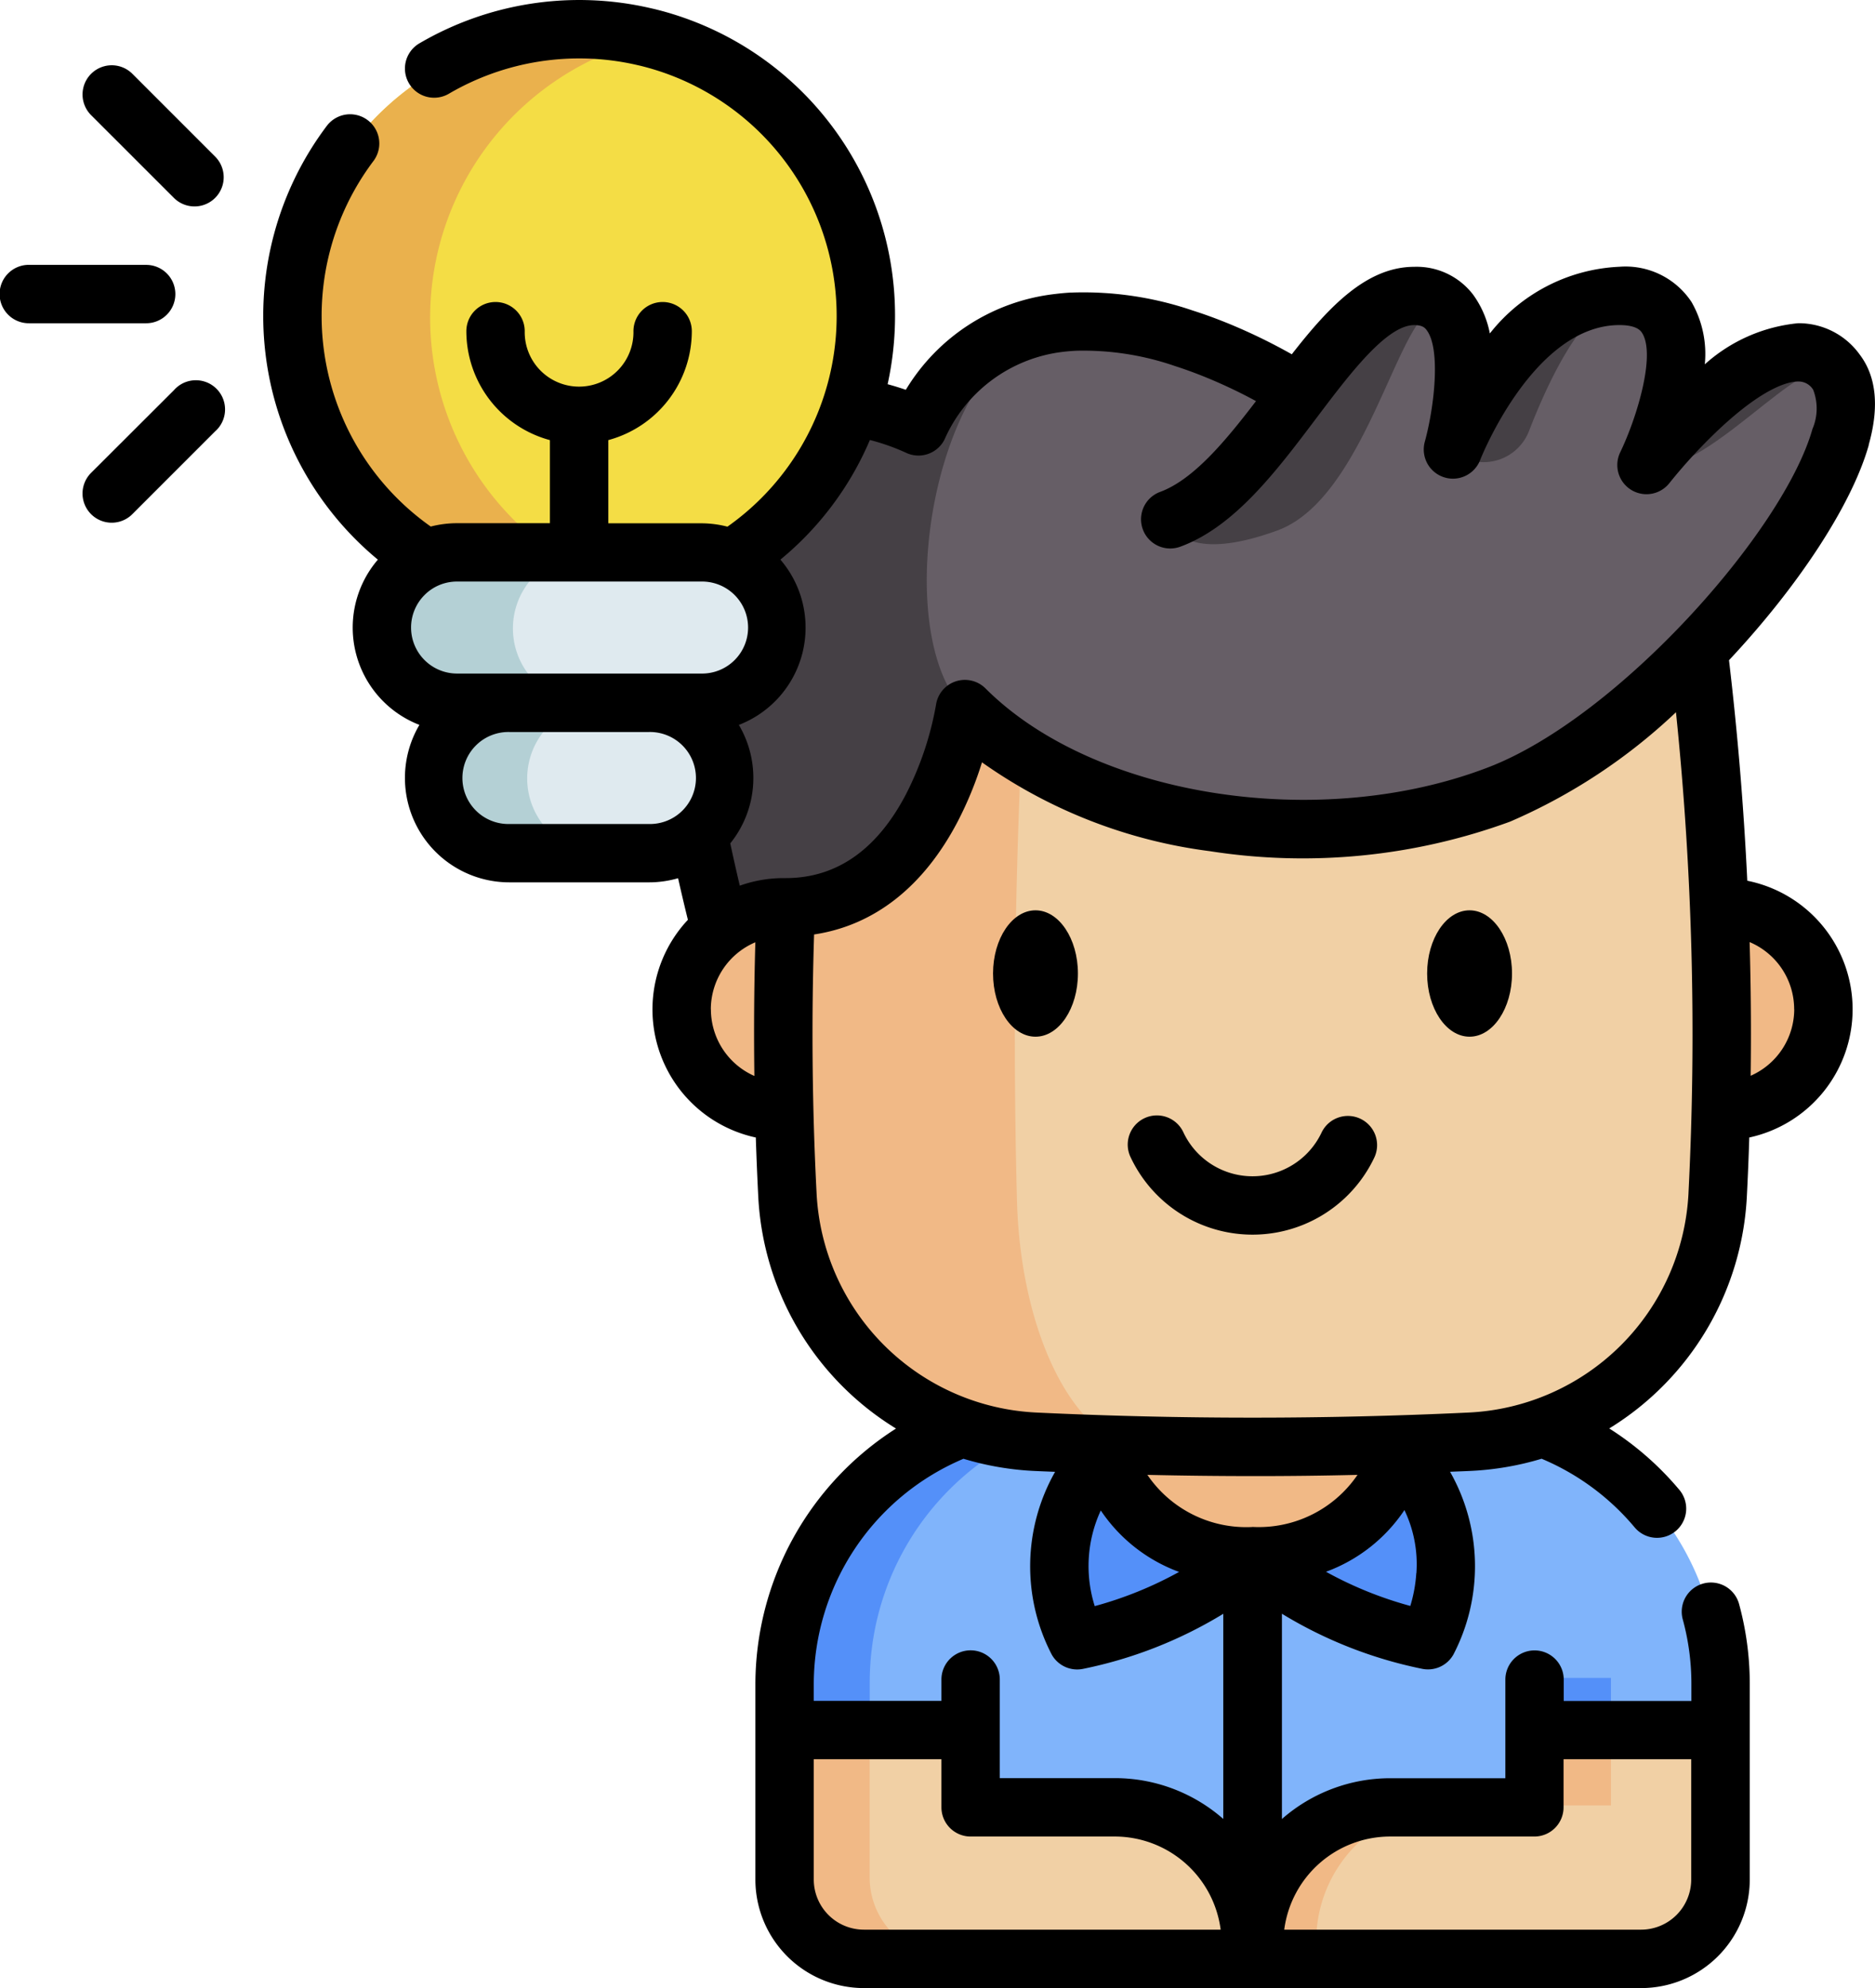 <svg xmlns="http://www.w3.org/2000/svg" width="94" height="99.642" viewBox="0 0 94 99.642">
  <g id="idea" transform="translate(-14.496)">
    <g id="Grupo_877843" data-name="Grupo 877843" transform="translate(29.234 1.577)">
      <path id="Trazado_619008" data-name="Trazado 619008" d="M249.847,363.056H230.36A13.661,13.661,0,0,0,216.7,376.717V386.5a3.966,3.966,0,0,0,3.966,3.966h38.878a3.966,3.966,0,0,0,3.966-3.966v-9.783A13.661,13.661,0,0,0,249.847,363.056Z" transform="translate(-192.085 -293.978)" fill="#80b4fb"/>
      <path id="Trazado_619009" data-name="Trazado 619009" d="M220.95,376.721V386.5a3.966,3.966,0,0,0,3.967,3.965h-4.251A3.965,3.965,0,0,1,216.7,386.5v-9.784a13.66,13.66,0,0,1,13.662-13.66h4.251A13.66,13.66,0,0,0,220.95,376.721Z" transform="translate(-192.085 -293.982)" fill="#5490f9"/>
      <path id="Trazado_619010" data-name="Trazado 619010" d="M304.165,372.343a8.17,8.17,0,0,1,1.682,9.669,18.859,18.859,0,0,1-8.766-4.2,18.855,18.855,0,0,1-8.766,4.2A8.17,8.17,0,0,1,290,372.343" transform="translate(-249.04 -301.457)" fill="#5490f9"/>
      <path id="Trazado_619011" data-name="Trazado 619011" d="M314.728,371.781c0,.036,0,.073,0,.109,0,3.018-3.17,5.464-7.082,5.464s-7.084-2.447-7.084-5.464c0-.036,0-.073,0-.109" transform="translate(-259.63 -301.004)" fill="#f1b986"/>
      <path id="Trazado_619012" data-name="Trazado 619012" d="M226.008,445.11v3.864h7.211a6.8,6.8,0,0,1,6.8,6.8v.778H220.665a3.966,3.966,0,0,1-3.966-3.966V445.11h9.309Z" transform="translate(-192.085 -360.063)" fill="#f1d0a5"/>
      <path id="Trazado_619013" data-name="Trazado 619013" d="M220.653,456.552H224.9a3.966,3.966,0,0,1-3.954-3.965v-7.475H216.7v7.475A3.965,3.965,0,0,0,220.653,456.552Z" transform="translate(-192.085 -360.064)" fill="#f1b986"/>
      <path id="Trazado_619014" data-name="Trazado 619014" d="M351.414,445.11v3.864H344.2a6.8,6.8,0,0,0-6.8,6.8v.778h19.352a3.966,3.966,0,0,0,3.966-3.966V445.11h-9.309Z" transform="translate(-289.3 -360.063)" fill="#f1d0a5"/>
      <path id="Trazado_619015" data-name="Trazado 619015" d="M409.39,444.858H413.3v3.913H409.39Z" transform="translate(-347.276 -359.86)" fill="#f1b986"/>
      <path id="Trazado_619016" data-name="Trazado 619016" d="M409.39,432.127H413.3V434.6H409.39Z" transform="translate(-347.276 -349.606)" fill="#5490f9"/>
      <path id="Trazado_619017" data-name="Trazado 619017" d="M344.2,464.961h3.149a6.8,6.8,0,0,0-6.8,6.8v.778h-3.149v-.778A6.8,6.8,0,0,1,344.2,464.961Z" transform="translate(-289.3 -376.05)" fill="#f1b986"/>
      <path id="Trazado_619018" data-name="Trazado 619018" d="M242.232,243.924h.033a5.1,5.1,0,0,0,0-10.2c-.037,0-.073,0-.11,0H195.473c-.037,0-.073,0-.11,0a5.1,5.1,0,0,0,0,10.2h.033" transform="translate(-170.796 -189.817)" fill="#f1b986"/>
      <path id="Trazado_619019" data-name="Trazado 619019" d="M262.082,160.858a229.99,229.99,0,0,0-44.491,0,157.723,157.723,0,0,0-1.017,27.663A13.05,13.05,0,0,0,229,200.893q10.833.511,21.666,0A13.05,13.05,0,0,0,263.1,188.521,157.68,157.68,0,0,0,262.082,160.858Z" transform="translate(-191.818 -130.262)" fill="#f1d0a5"/>
      <path id="Trazado_619020" data-name="Trazado 619020" d="M217.6,160.854q11.121-1.079,22.246-1.077a59.222,59.222,0,0,0-11.263,1.088q-.876,13.965-.516,27.927c.157,6.126,2.4,11.122,5.334,12.261q-2.194-.06-4.39-.164a13.051,13.051,0,0,1-12.429-12.372A157.924,157.924,0,0,1,217.6,160.854Z" transform="translate(-191.823 -130.259)" fill="#f1b986"/>
      <path id="Trazado_619021" data-name="Trazado 619021" d="M229.522,101.573c-8.524,3.293-20.633,1.841-26.735-4.261,0,0-1.449,9.908-8.957,9.908l-3.274,1.1c-8.744-34.322,9.906-25.152,9.906-25.152A8.871,8.871,0,0,1,207.468,78q.354-.044.709-.066l.057,0a15.551,15.551,0,0,1,5.5.829c.591.191,1.158.4,1.688.618a25.852,25.852,0,0,1,4.014,2.062l.064.044c1.919-2.54,3.75-4.838,5.763-4.838a2.1,2.1,0,0,1,1.78.821c1.452,1.9.259,6.481.163,6.841l0,.016.006-.016.01-.026c.258-.65,3.141-7.636,8.313-7.636a4.044,4.044,0,0,1,.88.089c3.855.852.837,7.595.505,8.309l-.009.02-.018.036c.165-.21,6.621-8.406,9.49-4.646l0,0C249.272,84.275,238.042,98.281,229.522,101.573Z" transform="translate(-169.151 -63.308)" fill="#665e66"/>
      <g id="Grupo_877841" data-name="Grupo 877841" transform="translate(19.071 13.34)">
        <path id="Trazado_619022" data-name="Trazado 619022" d="M447.739,92.14h0c-1.451-1.449-6.475,5.392-9.493,4.65l.022-.041-.017.036C438.414,96.576,444.87,88.379,447.739,92.14Z" transform="translate(-389.587 -88.331)" fill="#454045"/>
        <path id="Trazado_619023" data-name="Trazado 619023" d="M397.685,76.738c-2.179-.495-4.2,3.653-5.34,6.6a2.439,2.439,0,0,1-3.56,1.191l-.312-.193,0-.006,0-.016h0l.01-.026c.258-.65,3.141-7.636,8.313-7.636a4.044,4.044,0,0,1,.88.089Z" transform="translate(-349.501 -76.649)" fill="#454045"/>
        <path id="Trazado_619024" data-name="Trazado 619024" d="M207.465,83.609c-6.236,1.1-8.593,15.4-4.681,19.309,0,0-1.449,9.908-8.957,9.908l-3.274,1.1c-8.744-34.322,9.906-25.152,9.906-25.152A8.872,8.872,0,0,1,207.465,83.609Z" transform="translate(-188.22 -82.254)" fill="#454045"/>
        <path id="Trazado_619025" data-name="Trazado 619025" d="M329.807,77.47c-2.192-2.192-3.653,9.049-8.587,10.849s-5.4-.5-5.4-.5h0c2.429-.9,4.48-3.739,6.439-6.331h0c.06-.08.119-.159.179-.237.074-.1.151-.2.227-.3,1.774-2.317,3.486-4.3,5.357-4.3a2.1,2.1,0,0,1,1.78.822Z" transform="translate(-290.991 -76.648)" fill="#454045"/>
      </g>
      <path id="Trazado_619026" data-name="Trazado 619026" d="M290.813,83.259c-.02,0-.041,0-.061,0l.057,0Z" transform="translate(-251.727 -68.632)" fill="#ecc32e"/>
      <g id="Grupo_877842" data-name="Grupo 877842" transform="translate(0)">
        <path id="Trazado_619027" data-name="Trazado 619027" d="M118.9,22.444A14.328,14.328,0,0,1,112.2,34.587H96.932a14.344,14.344,0,0,1,10.74-26.145c.1.023.207.046.309.071A14.345,14.345,0,0,1,118.9,22.444Z" transform="translate(-90.225 -8.104)" fill="#f4dd45"/>
        <path id="Trazado_619028" data-name="Trazado 619028" d="M103.758,34.589H96.931a14.343,14.343,0,0,1,10.74-26.144c.1.022.209.044.31.071a14.344,14.344,0,0,0-4.223,26.073Z" transform="translate(-90.225 -8.104)" fill="#eab14d"/>
        <path id="Trazado_619029" data-name="Trazado 619029" d="M132.952,146.284a3.759,3.759,0,0,1-3.76,3.76H116.986a3.76,3.76,0,1,1,0-7.519h12.207A3.76,3.76,0,0,1,132.952,146.284Z" transform="translate(-108.749 -116.364)" fill="#dfeaef"/>
        <path id="Trazado_619030" data-name="Trazado 619030" d="M123.484,150.043h-6.5a3.76,3.76,0,0,1,0-7.52h6.5a3.76,3.76,0,1,0,0,7.52Z" transform="translate(-108.748 -116.363)" fill="#b4d0d5"/>
        <path id="Trazado_619031" data-name="Trazado 619031" d="M141.149,184.923a3.759,3.759,0,0,1-3.76,3.76h-6.983a3.76,3.76,0,1,1,0-7.52h6.983A3.76,3.76,0,0,1,141.149,184.923Z" transform="translate(-119.558 -147.483)" fill="#dfeaef"/>
        <path id="Trazado_619032" data-name="Trazado 619032" d="M135.009,188.682h-4.6a3.76,3.76,0,0,1,0-7.52h4.6a3.76,3.76,0,0,0,0,7.52Z" transform="translate(-119.557 -147.483)" fill="#b4d0d5"/>
      </g>
    </g>
    <g id="Grupo_877844" data-name="Grupo 877844" transform="translate(14.496 0)">
      <path id="Trazado_619033" data-name="Trazado 619033" d="M316.718,287.538a1.463,1.463,0,0,0-1.949.695,3.829,3.829,0,0,1-6.919,0,1.463,1.463,0,1,0-2.643,1.254,6.755,6.755,0,0,0,12.206,0A1.463,1.463,0,0,0,316.718,287.538Z" transform="translate(-248.516 -231.465)"/>
      <path id="Trazado_619034" data-name="Trazado 619034" d="M272.439,234.446c-1.173,0-2.128,1.42-2.128,3.167s.954,3.167,2.128,3.167,2.127-1.421,2.127-3.167S273.611,234.446,272.439,234.446Z" transform="translate(-220.526 -188.82)"/>
      <path id="Trazado_619035" data-name="Trazado 619035" d="M384.258,234.446c-1.173,0-2.127,1.42-2.127,3.167s.954,3.167,2.127,3.167,2.128-1.421,2.128-3.167S385.431,234.446,384.258,234.446Z" transform="translate(-310.584 -188.82)"/>
      <path id="Trazado_619036" data-name="Trazado 619036" d="M162.8,22.3c.539-1.908.386-3.435-.455-4.536a3.767,3.767,0,0,0-3.058-1.564h-.02a8.175,8.175,0,0,0-4.683,2.061,5.238,5.238,0,0,0-.662-3.119,3.964,3.964,0,0,0-3.614-1.772,8.762,8.762,0,0,0-6.5,3.343,4.86,4.86,0,0,0-.836-1.94,3.56,3.56,0,0,0-2.951-1.4c-2.385,0-4.268,1.982-6.142,4.384a28.552,28.552,0,0,0-3.169-1.538c-.6-.245-1.2-.466-1.8-.656a16.923,16.923,0,0,0-6.034-.9l-.049,0h-.014c-.269.015-.541.04-.814.074a10.062,10.062,0,0,0-7.47,4.8c-.27-.093-.578-.189-.912-.28a16,16,0,0,0,.371-3.427A15.8,15.8,0,0,0,101.9.447l-.323-.073a15.868,15.868,0,0,0-11.437,1.8,1.463,1.463,0,1,0,1.482,2.523,12.941,12.941,0,0,1,9.316-1.465l.286.065a12.915,12.915,0,0,1,4.362,23.1,5.221,5.221,0,0,0-1.32-.169H99.615V22.058A5.661,5.661,0,0,0,103.8,16.6a1.463,1.463,0,0,0-2.926,0,2.726,2.726,0,1,1-5.451,0,1.463,1.463,0,0,0-2.926,0,5.661,5.661,0,0,0,4.189,5.459v4.164H92.034a5.265,5.265,0,0,0-1.322.168A12.913,12.913,0,0,1,87.838,8.072,1.463,1.463,0,1,0,85.5,6.31a15.845,15.845,0,0,0,2.561,21.74,5.228,5.228,0,0,0,2.082,8.282,5.234,5.234,0,0,0,4.507,7.892h7a5.251,5.251,0,0,0,1.461-.207q.232,1.027.492,2.085a6.568,6.568,0,0,0,3.405,10.911q.048,1.465.121,2.923A14.5,14.5,0,0,0,114.037,71.6a15.231,15.231,0,0,0-7.05,12.8v9.808s0,.006,0,.009a5.444,5.444,0,0,0,5.438,5.427H151.4a5.444,5.444,0,0,0,5.438-5.438V84.4a15.162,15.162,0,0,0-.536-4.007,1.463,1.463,0,0,0-2.822.774,12.234,12.234,0,0,1,.432,3.234v.852h-6.4v-1.07a1.463,1.463,0,0,0-2.926,0v4.943h-5.765a8.241,8.241,0,0,0-5.437,2.044V80.882a21.856,21.856,0,0,0,7.029,2.76,1.462,1.462,0,0,0,1.567-.713,9.589,9.589,0,0,0-.167-9.163c.344-.015.69-.026,1.034-.043a14.717,14.717,0,0,0,3.556-.61,12.27,12.27,0,0,1,4.664,3.44,1.463,1.463,0,1,0,2.244-1.878,15.216,15.216,0,0,0-3.517-3.08,14.5,14.5,0,0,0,6.9-11.659q.075-1.46.12-2.923a6.574,6.574,0,0,0-.1-12.87q-.266-5.542-.916-11.053c3.448-3.677,6.158-7.774,7.008-10.787Zm-50.074-.248a10.865,10.865,0,0,1,1.79.63,1.462,1.462,0,0,0,1.947-.642,7.444,7.444,0,0,1,5.9-4.4c.2-.025.4-.043.6-.055l.094-.006a14.081,14.081,0,0,1,4.956.764c.521.168,1.055.363,1.586.58a25.508,25.508,0,0,1,2.486,1.181c-1.549,2.027-3.145,3.937-4.808,4.551a1.463,1.463,0,0,0,1.014,2.745c2.718-1,4.806-3.772,6.825-6.45,1.646-2.182,3.511-4.656,4.9-4.656.4,0,.53.127.621.247.728.955.377,3.907-.09,5.6a1.463,1.463,0,0,0,2.778.908c.026-.068,2.676-6.756,6.982-6.756.883,0,1.074.3,1.136.4.685,1.087-.249,4.211-1.1,5.979a1.463,1.463,0,0,0,2.473,1.533,26.637,26.637,0,0,1,2.454-2.663c2.329-2.191,3.565-2.424,4-2.421a.857.857,0,0,1,.746.412,2.6,2.6,0,0,1-.034,1.967c-1.447,5.123-9.732,14.439-16.223,16.947-8.469,3.272-19.79,1.5-25.235-3.942a1.463,1.463,0,0,0-2.482.823,15.884,15.884,0,0,1-1.515,4.5c-1.458,2.776-3.482,4.183-6.016,4.183h-.006l-.1,0a6.543,6.543,0,0,0-2.2.38q-.255-1.08-.477-2.12a5.225,5.225,0,0,0,.43-5.938,5.228,5.228,0,0,0,2.083-8.284,15.736,15.736,0,0,0,4.488-6ZM90.4,29.823a2.291,2.291,0,0,1,1.631-.675h12.236a2.306,2.306,0,1,1,0,4.611H92.035A2.306,2.306,0,0,1,90.4,29.823ZM94.653,41.3a2.306,2.306,0,1,1,0-4.611h7a2.306,2.306,0,1,1,0,4.611Zm10.1,9.291a3.655,3.655,0,0,1,2.232-3.363c-.064,2.228-.079,4.466-.049,6.7A3.651,3.651,0,0,1,104.757,50.588Zm12.668,22.524a14.708,14.708,0,0,0,3.557.611c.344.016.69.028,1.035.043a9.589,9.589,0,0,0-.167,9.163,1.463,1.463,0,0,0,1.567.713,21.851,21.851,0,0,0,7.031-2.76V91.167a8.241,8.241,0,0,0-5.439-2.046h-5.765V84.179a1.463,1.463,0,1,0-2.926,0v1.07h-6.4V84.4A12.284,12.284,0,0,1,117.425,73.112Zm6.88,2.588a8.076,8.076,0,0,0,3.927,3.083A19.006,19.006,0,0,1,124,80.5,6.644,6.644,0,0,1,124.305,75.7Zm7.606.831a5.991,5.991,0,0,1-5.267-2.612q2.63.059,5.266.061t5.267-.061A5.988,5.988,0,0,1,131.911,76.531ZM112.426,96.716a2.515,2.515,0,0,1-2.512-2.512V88.175h6.4v2.41a1.463,1.463,0,0,0,1.463,1.463h7.228a5.359,5.359,0,0,1,5.308,4.668Zm26.386-4.668h7.228a1.463,1.463,0,0,0,1.463-1.463v-2.41h6.4v6.03s0,0,0,.005a2.515,2.515,0,0,1-2.511,2.506H133.5A5.36,5.36,0,0,1,138.812,92.048Zm1.309-13.2a7.264,7.264,0,0,1-.3,1.643,19.022,19.022,0,0,1-4.227-1.713,8.07,8.07,0,0,0,3.932-3.092,6.286,6.286,0,0,1,.6,3.162Zm13.647-19.068A11.588,11.588,0,0,1,142.7,70.8c-7.16.338-14.42.338-21.58,0a11.585,11.585,0,0,1-11.066-11.015c-.221-4.29-.261-8.64-.124-12.949,3.011-.453,5.478-2.381,7.191-5.644a18.147,18.147,0,0,0,1.226-2.983,25.3,25.3,0,0,0,11.421,4.452,30.233,30.233,0,0,0,15.049-1.478,28.485,28.485,0,0,0,8.322-5.485,157.123,157.123,0,0,1,.628,24.088Zm5.3-9.2a3.651,3.651,0,0,1-2.184,3.338q.044-3.347-.053-6.7A3.654,3.654,0,0,1,159.064,50.588Z" transform="translate(-69.117 0)"/>
      <path id="Trazado_619037" data-name="Trazado 619037" d="M40.353,98.7,36.2,102.844a1.463,1.463,0,1,0,2.069,2.069l4.149-4.149A1.463,1.463,0,1,0,40.353,98.7Z" transform="translate(-31.634 -79.143)"/>
      <path id="Trazado_619038" data-name="Trazado 619038" d="M40.35,23.461a1.463,1.463,0,0,0,2.069-2.069l-4.148-4.148A1.463,1.463,0,0,0,36.2,19.314Z" transform="translate(-31.633 -13.543)"/>
      <path id="Trazado_619039" data-name="Trazado 619039" d="M23.287,69.66A1.463,1.463,0,0,0,21.824,68.2h-5.81a1.464,1.464,0,1,0-.055,2.926h5.865a1.463,1.463,0,0,0,1.463-1.463Z" transform="translate(-14.496 -54.924)"/>
    </g>
  </g>
</svg>
